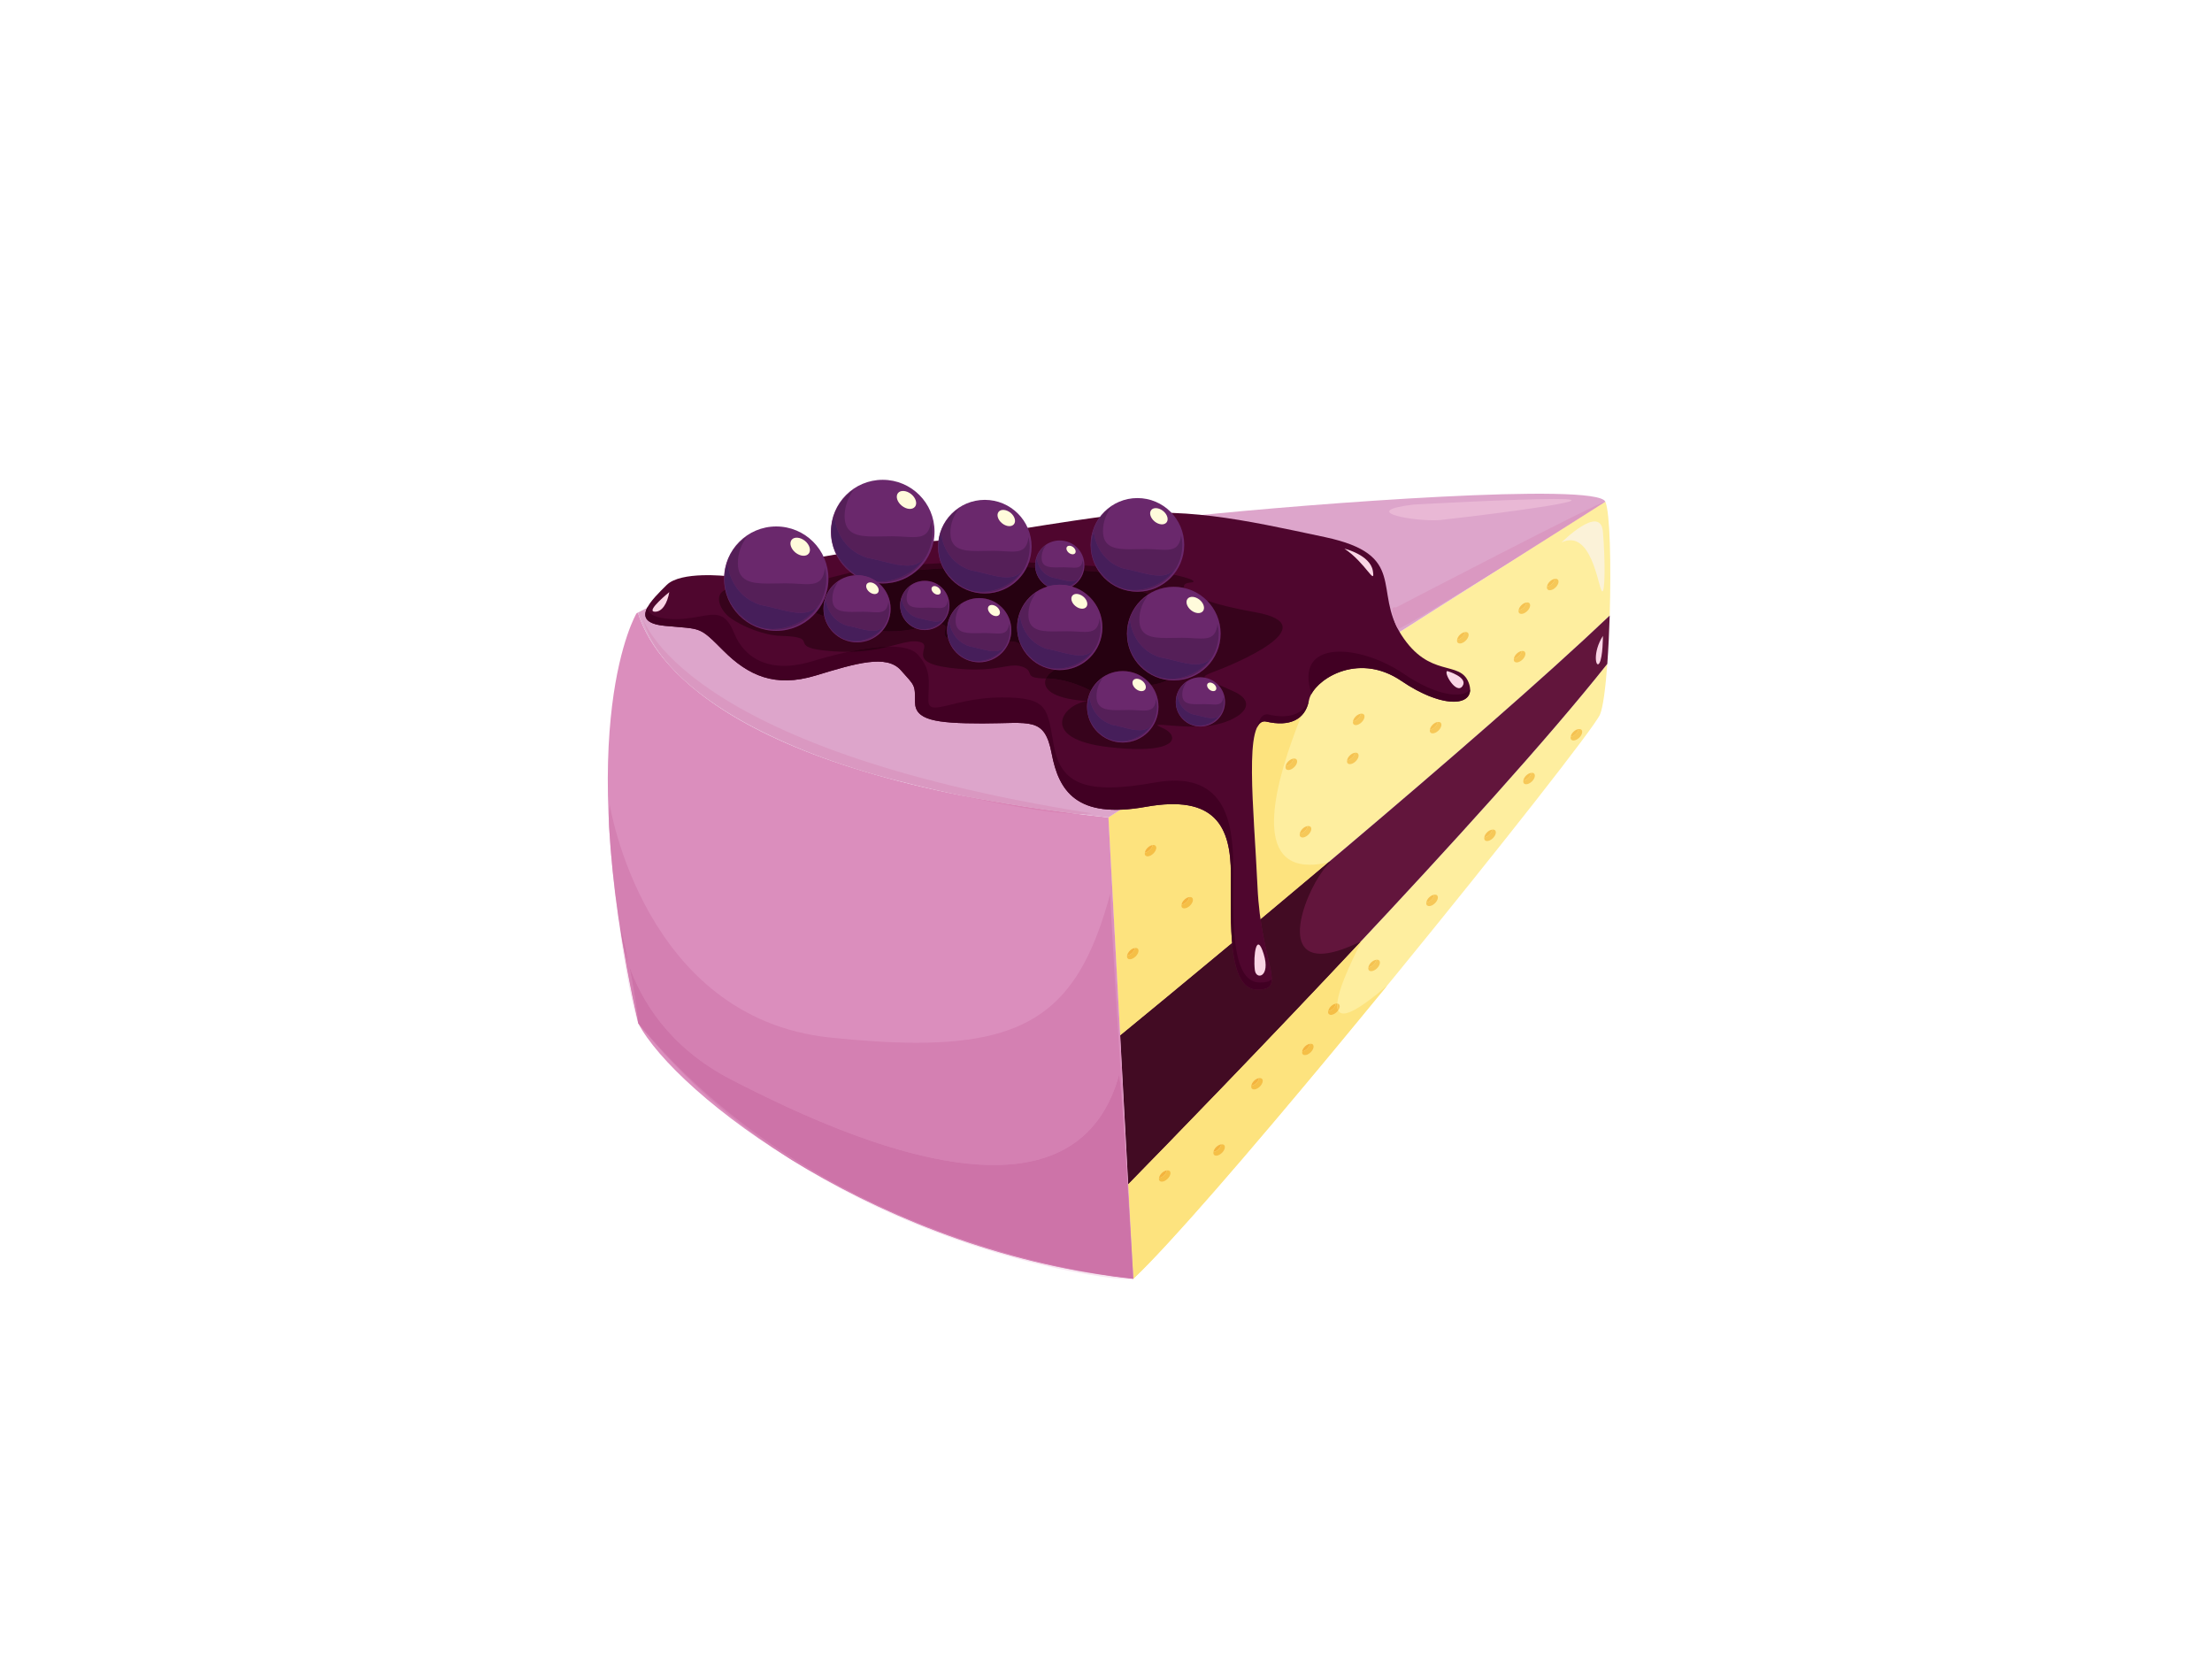 <?xml version="1.0" encoding="utf-8"?>
<!-- Generator: Adobe Illustrator 17.0.0, SVG Export Plug-In . SVG Version: 6.00 Build 0)  -->
<!DOCTYPE svg PUBLIC "-//W3C//DTD SVG 1.1//EN" "http://www.w3.org/Graphics/SVG/1.1/DTD/svg11.dtd">
<svg version="1.1" id="Layer_1" xmlns="http://www.w3.org/2000/svg" xmlns:xlink="http://www.w3.org/1999/xlink" x="0px" y="0px"
	 width="800px" height="600px" viewBox="0 0 800 600" enable-background="new 0 0 800 600" xml:space="preserve">
<g>
	<path fill="#FEEE9F" d="M580.581,181.423c0,0-159.156,100.752-179.695,114.224l4.251,78.853
		c29.948-24.566,129.3-106.53,177.03-151.867C582.725,204.268,582.289,185.184,580.581,181.423L580.581,181.423z"/>
	<path fill="#FEEE9F" d="M409.874,462.506C442.6,431.701,574.802,267.408,578.651,258.43c1.119-2.601,2.018-9.577,2.651-18.326
		c-43.03,54.306-143.566,157.796-173.274,188.15L409.874,462.506L409.874,462.506z"/>
	<path fill="#62153C" d="M405.137,374.5l2.891,53.754c29.708-30.354,130.244-133.844,173.274-188.15
		c0.391-5.359,0.689-11.363,0.865-17.471C534.438,267.969,435.085,349.934,405.137,374.5L405.137,374.5z"/>
	<path fill="#F6C858" d="M473.208,298.737c-0.091,0-0.186,0.009-0.285,0.022c-0.097,0.583-0.426,1.241-1.015,1.815
		c-0.586,0.57-1.253,0.883-1.828,0.971c-0.069,0.414-0.025,0.802,0.218,1.05c0.197,0.194,0.475,0.298,0.797,0.298
		c0.622,0,1.415-0.364,2.086-1.021c1.012-0.99,1.372-2.272,0.79-2.855C473.788,298.818,473.515,298.737,473.208,298.737
		L473.208,298.737z"/>
	<path fill="#F5C251" d="M472.923,298.759c-0.584,0.082-1.245,0.401-1.833,0.978c-0.586,0.567-0.918,1.226-1.011,1.808
		c0.575-0.088,1.243-0.401,1.828-0.971C472.496,300,472.826,299.342,472.923,298.759L472.923,298.759z"/>
	<path fill="#F6C858" d="M483.653,362.926c-0.069,1.028,0.019,1.89,0.316,2.507c0.598-0.853,0.736-1.771,0.27-2.244
		C484.093,363.036,483.888,362.948,483.653,362.926L483.653,362.926z"/>
	<path fill="#F6C858" d="M498.032,347.085c-0.095,0-0.199,0.013-0.296,0.028c-0.097,0.577-0.429,1.232-1.015,1.808
		c-0.586,0.567-1.252,0.881-1.83,0.968c-0.072,0.417-0.025,0.802,0.221,1.056c0.193,0.197,0.475,0.291,0.791,0.291
		c0.624,0,1.42-0.363,2.09-1.012c1.012-0.99,1.371-2.281,0.793-2.87C498.601,347.163,498.333,347.085,498.032,347.085
		L498.032,347.085z"/>
	<path fill="#F5C251" d="M497.736,347.113c-0.583,0.072-1.249,0.395-1.833,0.968c-0.586,0.571-0.921,1.226-1.012,1.808
		c0.578-0.088,1.244-0.401,1.83-0.968C497.307,348.345,497.639,347.69,497.736,347.113L497.736,347.113z"/>
	<path fill="#FDE37E" d="M410.46,342.836L410.46,342.836L410.46,342.836c-0.096,0.567-0.426,1.232-1.015,1.808
		c-0.586,0.567-1.252,0.881-1.83,0.962c0.094-0.577,0.423-1.232,1.012-1.808C409.213,343.221,409.877,342.907,410.46,342.836
		L410.46,342.836z M408.633,346.953c-0.323,0-0.602-0.094-0.798-0.301c-0.243-0.238-0.29-0.627-0.221-1.046
		c0.578-0.082,1.244-0.395,1.83-0.962c0.589-0.577,0.92-1.241,1.015-1.808c0.1-0.022,0.204-0.028,0.296-0.028
		c0.301,0,0.569,0.078,0.753,0.27c0.58,0.589,0.223,1.871-0.796,2.864C410.048,346.59,409.257,346.953,408.633,346.953
		L408.633,346.953z M430.135,324.434L430.135,324.434L430.135,324.434c-0.092,0.577-0.425,1.232-1.011,1.808
		c-0.586,0.567-1.257,0.88-1.83,0.962c0.091-0.577,0.426-1.225,1.009-1.802C428.891,324.829,429.554,324.506,430.135,324.434
		L430.135,324.434z M428.308,328.558c-0.323,0-0.6-0.094-0.796-0.298c-0.243-0.248-0.29-0.627-0.218-1.056
		c0.573-0.082,1.244-0.395,1.83-0.962c0.586-0.577,0.918-1.232,1.011-1.808c0.102-0.016,0.202-0.022,0.299-0.022
		c0.302,0,0.567,0.072,0.752,0.263c0.577,0.589,0.226,1.871-0.79,2.864C429.726,328.194,428.931,328.558,428.308,328.558
		L428.308,328.558z M416.878,305.609L416.878,305.609L416.878,305.609c-0.097,0.577-0.429,1.232-1.015,1.808
		s-1.253,0.89-1.827,0.962c0.085-0.577,0.423-1.232,1.009-1.799C415.631,306.004,416.296,305.684,416.878,305.609L416.878,305.609z
		 M415.045,309.736c-0.32,0-0.595-0.097-0.79-0.291c-0.247-0.257-0.291-0.636-0.219-1.065c0.574-0.072,1.241-0.385,1.827-0.962
		s0.918-1.232,1.015-1.808c0.097-0.013,0.201-0.022,0.298-0.022c0.301,0,0.567,0.075,0.752,0.263
		c0.58,0.598,0.223,1.874-0.791,2.864C416.461,309.37,415.675,309.736,415.045,309.736L415.045,309.736z M424.195,290.824
		c-2.893,0-6.152,0.313-9.828,0.978c-3.38,0.605-6.418,0.946-9.154,1.04c-1.795,1.153-3.25,2.1-4.328,2.805l0,0l4.251,78.853l0,0
		c8.662-7.114,23.132-19.019,40.484-33.456c-0.414-4.503-0.501-9.495-0.501-14.409c0-3.598,0.048-7.148,0.048-10.448
		C445.168,301.407,440.964,290.824,424.195,290.824L424.195,290.824z M470.654,258.897c-1.837,1.808-4.444,2.717-7.659,2.717
		c-1.533,0-3.2-0.21-4.989-0.627c-0.235-0.05-0.456-0.072-0.667-0.072c-7.465,0-3.793,32.306-2.545,59.758
		c0.202,4.387,0.605,8.317,1.094,11.805c7.833-6.537,16.083-13.45,24.524-20.579c-2.508,0.576-4.735,0.852-6.701,0.852
		C452.998,312.751,461.127,282.532,470.654,258.897L470.654,258.897z"/>
	<path fill="#FEF3CA" d="M501.681,356.449c0,0.006,0,0.006,0,0.006c-6.358,7.763-12.787,15.559-19.165,23.25
		C488.893,372.024,495.329,364.211,501.681,356.449L501.681,356.449z"/>
	<path fill="#FDE37E" d="M422.006,423.261L422.006,423.261L422.006,423.261c-0.095,0.583-0.425,1.238-1.014,1.808
		c-0.586,0.573-1.253,0.887-1.828,0.968c0.092-0.577,0.425-1.232,1.011-1.808C420.761,423.662,421.428,423.349,422.006,423.261
		L422.006,423.261z M420.175,427.395c-0.318,0-0.597-0.097-0.793-0.292c-0.241-0.257-0.287-0.642-0.218-1.065
		c0.575-0.082,1.243-0.395,1.828-0.968c0.589-0.571,0.918-1.225,1.014-1.808c0.102-0.006,0.201-0.016,0.296-0.016
		c0.301,0,0.571,0.082,0.757,0.263c0.578,0.589,0.222,1.874-0.795,2.864C421.593,427.028,420.801,427.395,420.175,427.395
		L420.175,427.395z M441.686,413.853L441.686,413.853L441.686,413.853c-0.092,0.583-0.425,1.238-1.011,1.805
		c-0.588,0.571-1.253,0.89-1.832,0.972c0.091-0.583,0.425-1.241,1.014-1.808C440.441,414.245,441.105,413.932,441.686,413.853
		L441.686,413.853z M439.858,417.984c-0.318,0-0.595-0.1-0.796-0.297c-0.241-0.248-0.285-0.633-0.218-1.056
		c0.578-0.082,1.244-0.401,1.832-0.972c0.586-0.567,0.918-1.222,1.011-1.805c0.105-0.009,0.209-0.022,0.303-0.022
		c0.301,0,0.567,0.078,0.751,0.27c0.575,0.589,0.222,1.871-0.795,2.864C441.273,417.621,440.485,417.984,439.858,417.984
		L439.858,417.984z M455.378,389.892L455.378,389.892L455.378,389.892c-0.093,0.574-0.425,1.238-1.011,1.805
		c-0.591,0.577-1.257,0.89-1.83,0.972c0.089-0.583,0.421-1.232,1.008-1.808C454.129,390.284,454.8,389.971,455.378,389.892
		L455.378,389.892z M453.549,394.023c-0.321,0-0.6-0.1-0.796-0.298c-0.245-0.248-0.288-0.636-0.216-1.056
		c0.573-0.082,1.239-0.395,1.83-0.972c0.586-0.567,0.918-1.231,1.011-1.805c0.102-0.009,0.202-0.022,0.299-0.022
		c0.301,0,0.567,0.078,0.752,0.27c0.577,0.589,0.222,1.871-0.793,2.864C454.964,393.66,454.176,394.023,453.549,394.023
		L453.549,394.023z M473.774,377.489L473.774,377.489L473.774,377.489c-0.092,0.573-0.422,1.232-1.014,1.805
		c-0.583,0.57-1.247,0.89-1.827,0.971c0.094-0.583,0.426-1.241,1.012-1.808C472.529,377.874,473.195,377.567,473.774,377.489
		L473.774,377.489z M471.945,381.613c-0.32,0-0.595-0.094-0.794-0.292c-0.24-0.257-0.287-0.642-0.218-1.056
		c0.58-0.081,1.244-0.401,1.827-0.971c0.592-0.573,0.921-1.232,1.014-1.805c0.102-0.016,0.202-0.022,0.299-0.022
		c0.303,0,0.571,0.072,0.754,0.27c0.58,0.589,0.224,1.871-0.791,2.855C473.362,381.25,472.569,381.613,471.945,381.613
		L471.945,381.613z M483.189,362.942L483.189,362.942L483.189,362.942c-0.097,0.577-0.423,1.232-1.011,1.808
		c-0.588,0.567-1.255,0.887-1.833,0.968c0.092-0.583,0.425-1.238,1.011-1.808C481.943,363.337,482.609,363.023,483.189,362.942
		L483.189,362.942z M492.446,340.366l-0.27,0.116c-35.136,37.486-68.934,72.228-84.148,87.771l1.706,31.651
		c0.086,1.551,0.14,2.448,0.14,2.601l0,0l0,0c13.118-12.353,42.225-46.154,72.643-82.801c6.377-7.69,12.806-15.487,19.165-23.25
		c-8.445,7.324-13.3,10.1-15.804,10.1c-0.952,0-1.57-0.408-1.908-1.122c-0.15,0.213-0.323,0.417-0.523,0.614
		c-0.671,0.655-1.46,1.019-2.087,1.019c-0.323,0-0.595-0.094-0.796-0.298c-0.243-0.248-0.287-0.636-0.218-1.05
		c0.578-0.082,1.246-0.401,1.833-0.968c0.588-0.577,0.914-1.232,1.011-1.808c0.103-0.022,0.201-0.022,0.297-0.022
		c0.058,0,0.113,0,0.166,0.006C484.093,356.746,490.403,344.446,492.446,340.366L492.446,340.366z"/>
	<path fill="#621430" d="M492.177,340.482l-0.006,0.006c-35.13,37.48-68.928,72.222-84.142,87.765l0,0
		C423.243,412.71,457.041,377.968,492.177,340.482L492.177,340.482z"/>
	<path fill="#F5BE46" d="M483.487,362.92c-0.097,0-0.194,0-0.297,0.022c-0.097,0.577-0.423,1.232-1.011,1.808
		c-0.588,0.567-1.255,0.887-1.833,0.968c-0.069,0.414-0.025,0.802,0.218,1.05c0.201,0.204,0.473,0.298,0.796,0.298
		c0.627,0,1.416-0.364,2.087-1.019c0.201-0.197,0.373-0.401,0.523-0.614c-0.298-0.617-0.385-1.479-0.316-2.507
		C483.6,362.92,483.545,362.92,483.487,362.92L483.487,362.92z"/>
	<path fill="#F4B940" d="M483.189,362.942c-0.58,0.082-1.246,0.395-1.833,0.968c-0.586,0.57-0.918,1.225-1.011,1.808
		c0.578-0.082,1.246-0.401,1.833-0.968C482.766,364.174,483.092,363.519,483.189,362.942L483.189,362.942z"/>
	<path fill="#AA785D" d="M445.621,341.043c-17.352,14.437-31.822,26.343-40.484,33.456l0,0
		C413.799,367.386,428.269,355.48,445.621,341.043L445.621,341.043L445.621,341.043z M480.422,311.899c-0.006,0-0.006,0-0.011,0l0,0
		c-8.441,7.129-16.69,14.042-24.524,20.579c0,0.01,0,0.01,0,0.01C463.72,325.941,471.971,319.028,480.422,311.899L480.422,311.899z"
		/>
	<path fill="#420B23" d="M481.324,311.695c-0.314,0.082-0.602,0.138-0.903,0.204c-8.45,7.129-16.701,14.042-24.534,20.589
		c2.683,18.963,8.102,25.39-1.044,25.412c-0.003,0-0.004,0-0.004,0c-0.017,0-0.031,0-0.046,0c-5.989,0-8.303-7.355-9.173-16.857
		c-17.352,14.437-31.822,26.343-40.484,33.456l1.039,19.313l1.852,34.44c15.215-15.543,49.012-50.285,84.142-87.765
		c-6.402,3.134-11.131,4.447-14.524,4.447C461.957,344.935,474.657,316.957,481.324,311.695L481.324,311.695z"/>
	<path fill="#DB8EBD" d="M230.712,221.554c-0.332,0.182-0.526,0.292-0.526,0.292s-23.748,39.79,0.639,148.244
		c13.475,25.675,87.276,82.789,179.049,92.416l-8.988-166.859C262.156,280.802,235.726,238.186,230.712,221.554L230.712,221.554z"/>
	<path fill="#DDA5CB" d="M431.69,186.553c-42.994,4.487-175.836,26.308-184.179,28.233c-7.167,1.655-14.787,5.669-16.799,6.769
		c5.014,16.631,31.444,59.248,170.175,74.092c20.539-13.472,179.695-114.224,179.695-114.224
		C577.372,174.36,474.69,182.056,431.69,186.553L431.69,186.553z"/>
	<path fill="#4F062E" d="M262.915,208.371c0,0-16.687-1.924-21.819,3.209c-5.138,5.13-14.123,13.482-0.644,14.763
		c13.472,1.276,12.194,0,21.175,8.985c8.985,8.988,18.615,13.469,33.37,8.988c14.762-4.497,25.672-7.703,30.804-1.924
		c5.136,5.763,5.136,5.13,5.136,11.542c0,6.415,7.058,7.703,24.387,7.703c17.325,0,22.46-2.564,25.028,10.912
		c2.565,13.472,8.983,23.748,34.016,19.254c25.023-4.497,30.8,7.054,30.8,24.384s-1.285,41.714,9.625,41.714
		c10.909,0,1.285-8.988,0-37.226c-1.283-28.232-5.13-61.601,3.212-59.686c8.342,1.934,14.114-0.639,15.399-7.693
		c1.285-7.064,17.327-17.966,33.37-7.064c16.046,10.912,27.595,8.988,24.386,0.649c-3.209-8.342-14.115-1.288-24.386-17.33
		c-10.267-16.045,2.568-28.881-27.596-35.299c-30.161-6.415-51.769-11.332-80.004-7.487c-28.239,3.858-54.334,8.988-63.745,8.988
		C326.018,195.751,263.126,207.302,262.915,208.371L262.915,208.371z"/>
	<path fill="#410023" d="M455.648,355.333c-10.907,0-9.622-24.384-9.622-41.714c0-17.323-3.425-35.083-28.453-30.586
		c-25.028,4.491-33.796,0.423-36.366-13.052c-2.568-13.476-1.496-17.753-18.823-17.753c-17.325,0-26.63,7.484-26.63,1.066
		c0-6.415,1.388-10.693-3.743-16.472c-5.135-5.772-23.533-2.134-38.293,2.353c-14.762,4.497-24.387-0.639-28.24-10.266
		c-3.212-8.038-7.017-6.91-13.375-5.788c-2.972,0.533-6.504,1.056-10.794,0.649c-5.42-0.517-7.177-2.178-7.042-4.312
		c-1.844,3.294-1.275,6.171,6.186,6.885c13.472,1.276,12.194,0,21.175,8.985c8.985,8.988,18.615,13.469,33.37,8.988
		c14.762-4.497,25.672-7.703,30.804-1.924c5.136,5.763,5.136,5.13,5.136,11.542c0,6.415,7.058,7.703,24.387,7.703
		c17.325,0,22.46-2.564,25.028,10.912c2.565,13.472,8.983,23.748,34.016,19.254c25.023-4.497,30.8,7.054,30.8,24.384
		s-1.285,41.714,9.625,41.714c3.787,0,5.067-1.115,5.115-3.717C459.134,354.963,457.802,355.333,455.648,355.333L455.648,355.333z"
		/>
	<path fill="#410023" d="M458.855,258.43c-2.112-0.495-3.441,1.297-4.229,4.694c0.796-1.676,1.888-2.479,3.38-2.137
		c8.177,1.896,13.867-0.567,15.294-7.314C471.074,258.445,465.897,260.056,458.855,258.43z"/>
	<path fill="#410023" d="M507.636,243.667c-16.048-10.909-39.686-12.514-33.378,7.06c0.088,0.263-0.147,0.504-0.213,0.758
		c3.309-6.901,18.004-15.268,32.731-5.255c14.257,9.693,24.937,9.242,24.895,3.171C528.861,252.767,519.483,251.727,507.636,243.667
		z"/>
	<path fill="#37031C" d="M440.406,247.521c1.633,1.617,2.646,3.861,2.646,6.34c0,4.701-3.64,8.549-8.247,8.884
		c11.04-0.539,22.335-7.625,11.432-12.658C443.919,249.016,441.977,248.186,440.406,247.521L440.406,247.521z M436.547,217.233
		c3.029,3.062,4.9,7.274,4.9,11.924c0,9.348-7.581,16.929-16.928,16.929c-0.696,0-1.382-0.044-2.059-0.126
		c-1.72,0.846-3.898,1.489-6.151,1.78c1.68,2.178,2.679,4.917,2.679,7.885c0,7.136-5.785,12.921-12.918,12.921
		c-7.136,0-12.924-5.785-12.924-12.921c0-0.693,0.053-1.369,0.16-2.034c-0.036-0.006-0.072-0.006-0.107-0.006
		c-9.126,1.134-17.625,13.707,7.687,16.609c4.334,0.495,7.935,0.711,10.901,0.711c14.907,0,13.778-5.421,8.779-7.556
		c-2.216-0.956-2.473-1.238-1.341-1.238c0.868,0,2.557,0.166,4.804,0.342c2.244,0.166,5.041,0.341,8.131,0.341
		c0.65,0,1.308-0.006,1.984-0.028l0,0l0,0c-4.922,0-8.911-3.986-8.911-8.906c0-4.926,3.989-8.912,8.911-8.912
		c0.523,0,1.037,0.05,1.532,0.132c-0.36-0.649,0.857-1.197,3.715-2.266c6.847-2.573,41.075-16.69,14.55-21.397
		C446.213,220.054,440.557,218.612,436.547,217.233L436.547,217.233z M262.299,213.319c-4.248,1.874-1.872,7.405,1.763,10.088
		c4.552,3.344,12.6,6.412,18.319,6.565c15.827,0.429,0.426,4.287,18.823,5.569c1.799,0.132,3.491,0.182,5.08,0.182
		c0.226,0,0.447,0,0.667-0.006c5.161-1.094,10.188-1.83,14.449-1.868c0.023-0.006,0.048-0.013,0.075-0.013
		c3.828-0.95,6.652-1.896,9.168-1.896c0.611,0,1.207,0.05,1.793,0.176c5.989,1.288-5.987,7.274,11.125,9.414
		c3.569,0.454,6.565,0.615,9.115,0.615c3.768,0,6.557-0.367,8.804-0.73c2.249-0.357,3.95-0.721,5.531-0.721
		c0.893,0,1.749,0.11,2.646,0.408c5.073,1.692-0.296,4.212,8.654,4.278c0.555-1.244,1.738-2.376,3.187-3.14
		c-4.933-0.561-9.16-3.447-11.551-7.543c-0.802-0.655-0.108-1.667-2.426-2.441c-0.645-0.219-1.266-0.291-1.913-0.291
		c-0.189,0-0.387,0-0.581,0.016c-1.648,4.409-5.898,7.543-10.878,7.543c-5.312,0-9.787-3.566-11.17-8.427
		c-3.33-1.924,0.954-4.625-2.355-5.334c-0.11-0.022-0.222-0.044-0.332-0.06c-1.562,1.351-3.598,2.165-5.823,2.165
		c-1.095,0-2.136-0.188-3.102-0.555c-2.542,0.57-5.653,1.059-9.643,1.059c-0.871,0-1.783-0.031-2.742-0.075
		c-2.22,2.463-5.437,4.008-9.019,4.008c-5.757,0-10.575-4.008-11.821-9.379c-1.081-0.364-2.14-0.799-3.149-1.266
		c-3.46,3.98-8.562,6.5-14.256,6.5C271.7,228.158,264.148,221.802,262.299,213.319L262.299,213.319z M424.43,207.832
		c-2.772,3.359-6.807,5.628-11.376,6.079c0.674,0.314,1.46,0.627,2.379,0.953c2.623-1.673,5.741-2.636,9.085-2.636
		c1.313,0,2.594,0.144,3.82,0.429c-0.553-1.072,0.351-1.786,2.068-1.94C433.484,210.47,430.723,209.138,424.43,207.832
		L424.43,207.832z M307.726,207.061c-2.421,0.583-5.215,1.276-8.112,2.025c0,0.066,0,0.132,0,0.197c0,1.479-0.171,2.924-0.492,4.306
		c0.191,0.044,0.385,0.066,0.578,0.088c2.015-3.168,5.462-5.349,9.437-5.61C308.652,207.744,308.182,207.408,307.726,207.061
		L307.726,207.061z M392.184,204.51c-0.011,0.642-0.085,1.253-0.224,1.852c1.053,0.072,2.081,0.15,3.077,0.232
		c0.841,0.06,1.672,0.132,2.474,0.21c-0.454-0.64-0.865-1.316-1.23-2.031C394.926,204.685,393.556,204.598,392.184,204.51
		L392.184,204.51z M340.322,203.686c-2.156,0.11-4.343,0.241-6.493,0.364c-0.609,0.752-1.271,1.451-1.985,2.1
		c2.524-0.204,5.821-0.429,9.293-0.642C340.832,204.917,340.561,204.312,340.322,203.686L340.322,203.686z M372.115,203.416
		c-0.21,0.583-0.448,1.153-0.715,1.705c0.979,0.044,1.985,0.097,3.012,0.147c-0.031-0.301-0.047-0.592-0.047-0.896
		c0-0.285,0.013-0.57,0.039-0.846C373.629,203.488,372.861,203.454,372.115,203.416L372.115,203.416z"/>
	<path fill="#2D0015" d="M321.399,233.848c-4.261,0.038-9.287,0.774-14.449,1.868C313.101,235.657,317.714,234.754,321.399,233.848
		L321.399,233.848z"/>
	<path fill="#37031C" d="M378.31,245.378c-1.316,2.974,0.956,6.653,11.777,7.9c1.101,0.125,2.139,0.226,3.112,0.307
		c0.034-0.009,0.072-0.016,0.11-0.016c0.208-1.313,0.614-2.542,1.181-3.695c-3.676-2.165-10.669-4.497-15.851-4.497
		C378.526,245.378,378.42,245.378,378.31,245.378L378.31,245.378z"/>
	<path fill="#260111" d="M393.309,253.569c-0.038,0-0.075,0.006-0.11,0.016c0.034,0,0.071,0,0.107,0.006
		c0-0.006,0.003-0.015,0.003-0.015V253.569z M299.122,213.588c-0.708,3.033-2.153,5.794-4.13,8.07
		c1.009,0.467,2.068,0.902,3.149,1.266c-0.204-0.887-0.313-1.805-0.313-2.755c0-2.388,0.684-4.613,1.872-6.493
		C299.508,213.654,299.313,213.632,299.122,213.588L299.122,213.588z M391.96,206.362c-0.561,2.469-2.152,4.547-4.29,5.757
		c6.379,1.893,11.031,7.797,11.031,14.792c0,8.527-6.902,15.431-15.428,15.431c-0.6,0-1.189-0.031-1.775-0.104
		c-1.449,0.765-2.632,1.896-3.187,3.14c0.11,0,0.216,0,0.329,0c5.182,0,12.175,2.331,15.851,4.497
		c2.114-4.249,6.504-7.17,11.579-7.17c4.165,0,7.872,1.974,10.238,5.036c2.253-0.291,4.431-0.934,6.151-1.78
		c-8.381-1.012-14.873-8.154-14.873-16.803c0-6.02,3.127-11.288,7.847-14.293c-0.918-0.326-1.705-0.639-2.379-0.953
		c-0.558,0.056-1.125,0.088-1.695,0.088c-5.725,0-10.784-2.842-13.848-7.195c-0.802-0.079-1.633-0.151-2.474-0.21
		C394.04,206.512,393.013,206.434,391.96,206.362L391.96,206.362z M371.4,205.121c-2.75,5.635-8.538,9.511-15.23,9.511
		c-6.539,0-12.209-3.701-15.033-9.125c-3.472,0.213-6.769,0.439-9.293,0.642c-3.33,3.024-7.75,4.86-12.6,4.86
		c-0.461,0-0.914-0.013-1.37-0.044c2.589,2.225,4.226,5.519,4.226,9.204c0,3.128-1.18,5.976-3.119,8.126
		c0.959,0.044,1.871,0.075,2.742,0.075c3.989,0,7.101-0.489,9.643-1.059c-3.395-1.26-5.81-4.525-5.81-8.352
		c0-4.917,3.989-8.903,8.912-8.903c4.917,0,8.909,3.986,8.909,8.903c0,2.689-1.197,5.102-3.087,6.741
		c0.11,0.016,0.222,0.038,0.332,0.06c3.309,0.708-0.975,3.41,2.355,5.334c-0.284-1.012-0.437-2.084-0.437-3.184
		c0-6.412,5.192-11.608,11.607-11.608c6.41,0,11.611,5.196,11.611,11.608c0,1.429-0.263,2.805-0.733,4.068
		c0.194-0.016,0.392-0.016,0.581-0.016c0.647,0,1.268,0.072,1.913,0.291c2.318,0.774,1.623,1.786,2.426,2.441
		c-1.335-2.288-2.096-4.948-2.096-7.784c0-6.995,4.647-12.889,11.031-14.792c-2.451-1.385-4.177-3.914-4.469-6.851
		C373.386,205.218,372.38,205.165,371.4,205.121L371.4,205.121z"/>
	<path fill="#F6C858" d="M468.09,274.331c-0.091,0-0.188,0.016-0.289,0.022c-0.097,0.583-0.426,1.241-1.017,1.808
		c-0.583,0.577-1.252,0.89-1.828,0.978c-0.069,0.414-0.027,0.802,0.22,1.05c0.194,0.203,0.47,0.297,0.793,0.297
		c0.627,0,1.416-0.363,2.09-1.012c1.015-1,1.371-2.281,0.79-2.874C468.661,274.419,468.396,274.331,468.09,274.331L468.09,274.331z"
		/>
	<path fill="#F5C251" d="M467.802,274.353c-0.581,0.088-1.25,0.401-1.835,0.971c-0.588,0.567-0.92,1.232-1.011,1.814
		c0.577-0.088,1.246-0.401,1.828-0.978C467.376,275.594,467.705,274.936,467.802,274.353L467.802,274.353z"/>
	<path fill="#F6C858" d="M492.471,258.095c-0.096,0-0.196,0.015-0.297,0.022c-0.094,0.583-0.425,1.241-1.014,1.808
		c-0.584,0.577-1.252,0.89-1.832,0.968c-0.069,0.423-0.022,0.809,0.223,1.056c0.196,0.197,0.473,0.301,0.793,0.301
		c0.625,0,1.417-0.367,2.089-1.022c1.014-0.99,1.374-2.272,0.795-2.864C493.039,258.176,492.772,258.095,492.471,258.095
		L492.471,258.095z"/>
	<path fill="#F5C251" d="M492.174,258.117c-0.581,0.082-1.244,0.395-1.833,0.968c-0.583,0.571-0.92,1.232-1.012,1.808
		c0.58-0.078,1.247-0.392,1.832-0.968C491.749,259.357,492.08,258.699,492.174,258.117L492.174,258.117z"/>
	<path fill="#F6C858" d="M490.334,272.212c-0.097,0-0.197,0.013-0.301,0.028c-0.096,0.576-0.423,1.231-1.009,1.799
		c-0.588,0.577-1.253,0.896-1.83,0.971c-0.072,0.429-0.025,0.809,0.216,1.063c0.197,0.197,0.473,0.291,0.796,0.291
		c0.627,0,1.414-0.364,2.089-1.019c1.014-0.993,1.368-2.269,0.791-2.864C490.9,272.291,490.635,272.212,490.334,272.212
		L490.334,272.212z"/>
	<path fill="#F5C251" d="M490.033,272.241c-0.58,0.081-1.244,0.395-1.827,0.962c-0.592,0.576-0.921,1.232-1.012,1.808
		c0.577-0.075,1.243-0.395,1.83-0.971C489.61,273.472,489.938,272.817,490.033,272.241L490.033,272.241z"/>
	<path fill="#F5BF46" d="M422.302,423.246c-0.096,0-0.194,0.009-0.296,0.016c-0.095,0.583-0.425,1.238-1.014,1.808
		c-0.586,0.573-1.253,0.887-1.828,0.968c-0.069,0.423-0.023,0.809,0.218,1.065c0.196,0.194,0.475,0.292,0.793,0.292
		c0.627,0,1.418-0.367,2.09-1.022c1.017-0.99,1.372-2.275,0.795-2.864C422.873,423.327,422.603,423.246,422.302,423.246
		L422.302,423.246z"/>
	<path fill="#F4B43E" d="M422.006,423.261c-0.578,0.088-1.245,0.401-1.832,0.968c-0.586,0.577-0.918,1.232-1.011,1.808
		c0.575-0.082,1.243-0.395,1.828-0.968C421.582,424.499,421.911,423.844,422.006,423.261L422.006,423.261z"/>
	<path fill="#F5BF46" d="M441.989,413.832c-0.094,0-0.197,0.013-0.303,0.022c-0.092,0.583-0.425,1.238-1.011,1.805
		c-0.588,0.571-1.253,0.89-1.832,0.972c-0.067,0.423-0.023,0.808,0.218,1.056c0.201,0.197,0.478,0.297,0.796,0.297
		c0.627,0,1.415-0.363,2.087-1.018c1.017-0.994,1.37-2.275,0.795-2.864C442.556,413.91,442.29,413.832,441.989,413.832
		L441.989,413.832z"/>
	<path fill="#F4B43E" d="M441.686,413.853c-0.581,0.079-1.245,0.392-1.829,0.968c-0.589,0.567-0.923,1.225-1.014,1.808
		c0.578-0.082,1.244-0.401,1.832-0.972C441.262,415.092,441.594,414.437,441.686,413.853L441.686,413.853z"/>
	<path fill="#F5BF46" d="M455.677,389.871c-0.097,0-0.197,0.013-0.299,0.022c-0.093,0.574-0.425,1.238-1.011,1.805
		c-0.591,0.577-1.257,0.89-1.83,0.972c-0.072,0.42-0.028,0.808,0.216,1.056c0.196,0.197,0.475,0.298,0.796,0.298
		c0.627,0,1.415-0.364,2.087-1.019c1.015-0.993,1.37-2.275,0.793-2.864C456.245,389.949,455.978,389.871,455.677,389.871
		L455.677,389.871z"/>
	<path fill="#F4B43E" d="M455.378,389.892c-0.578,0.079-1.249,0.392-1.833,0.968c-0.586,0.577-0.918,1.225-1.008,1.808
		c0.573-0.082,1.239-0.395,1.83-0.972C454.953,391.13,455.286,390.466,455.378,389.892L455.378,389.892z"/>
	<path fill="#F5BF46" d="M474.073,377.467c-0.097,0-0.197,0.006-0.299,0.022c-0.092,0.573-0.422,1.232-1.014,1.805
		c-0.583,0.57-1.247,0.89-1.827,0.971c-0.069,0.414-0.022,0.799,0.218,1.056c0.199,0.198,0.475,0.292,0.794,0.292
		c0.624,0,1.417-0.364,2.09-1.022c1.015-0.984,1.371-2.266,0.791-2.855C474.643,377.539,474.375,377.467,474.073,377.467
		L474.073,377.467z"/>
	<path fill="#F4B43E" d="M473.774,377.489c-0.578,0.078-1.244,0.385-1.829,0.968c-0.586,0.567-0.918,1.225-1.012,1.808
		c0.58-0.081,1.244-0.401,1.827-0.971C473.352,378.721,473.681,378.062,473.774,377.489L473.774,377.489z"/>
	<path fill="#F6C858" d="M518.997,323.559c-0.097,0-0.199,0.006-0.297,0.022c-0.096,0.577-0.426,1.232-1.014,1.808
		c-0.588,0.567-1.251,0.881-1.83,0.968c-0.07,0.417-0.025,0.802,0.221,1.05c0.193,0.197,0.473,0.297,0.794,0.297
		c0.624,0,1.417-0.363,2.086-1.018c1.014-0.984,1.371-2.269,0.793-2.858C519.566,323.632,519.301,323.559,518.997,323.559
		L518.997,323.559z"/>
	<path fill="#F5C251" d="M518.7,323.582c-0.581,0.081-1.246,0.395-1.832,0.968c-0.586,0.571-0.921,1.226-1.012,1.808
		c0.58-0.088,1.242-0.401,1.83-0.968C518.274,324.813,518.604,324.158,518.7,323.582L518.7,323.582z"/>
	<path fill="#F6C858" d="M539.964,300.028c-0.1,0-0.199,0-0.299,0.022c-0.099,0.577-0.431,1.232-1.014,1.808
		c-0.585,0.567-1.251,0.887-1.83,0.968c-0.072,0.417-0.025,0.802,0.219,1.05c0.194,0.203,0.475,0.297,0.79,0.297
		c0.628,0,1.421-0.364,2.087-1.019c1.015-0.993,1.374-2.269,0.801-2.858C540.53,300.1,540.265,300.028,539.964,300.028
		L539.964,300.028z"/>
	<path fill="#F5C251" d="M539.665,300.05c-0.58,0.072-1.252,0.385-1.835,0.968c-0.584,0.571-0.918,1.226-1.009,1.808
		c0.58-0.082,1.246-0.401,1.83-0.968C539.234,301.282,539.566,300.627,539.665,300.05L539.665,300.05z"/>
	<path fill="#F6C858" d="M554.074,279.492c-0.096,0-0.186,0.006-0.293,0.022c-0.094,0.576-0.425,1.231-1.012,1.808
		c-0.586,0.567-1.254,0.881-1.832,0.968c-0.066,0.414-0.022,0.808,0.221,1.05c0.191,0.204,0.473,0.298,0.793,0.298
		c0.623,0,1.416-0.364,2.089-1.021c1.014-0.99,1.374-2.266,0.788-2.855C554.652,279.564,554.376,279.492,554.074,279.492
		L554.074,279.492z"/>
	<path fill="#F5C251" d="M553.781,279.514c-0.578,0.072-1.247,0.392-1.83,0.968c-0.584,0.567-0.918,1.226-1.014,1.808
		c0.578-0.088,1.246-0.401,1.832-0.968C553.356,280.745,553.687,280.091,553.781,279.514L553.781,279.514z"/>
	<path fill="#F6C858" d="M571.192,263.663c-0.097,0-0.197,0.006-0.303,0.022c-0.092,0.577-0.425,1.238-1.009,1.808
		c-0.588,0.573-1.249,0.887-1.828,0.968c-0.077,0.414-0.028,0.808,0.215,1.056c0.203,0.197,0.473,0.291,0.799,0.291
		c0.623,0,1.415-0.357,2.082-1.012c1.015-0.99,1.374-2.275,0.795-2.871C571.761,263.742,571.496,263.663,571.192,263.663
		L571.192,263.663z"/>
	<path fill="#F5C251" d="M570.89,263.685c-0.578,0.079-1.245,0.392-1.828,0.962c-0.586,0.577-0.921,1.232-1.009,1.815
		c0.58-0.082,1.241-0.395,1.828-0.968C570.465,264.923,570.797,264.262,570.89,263.685L570.89,263.685z"/>
	<path fill="#F5BF46" d="M417.176,305.587c-0.097,0-0.201,0.009-0.298,0.022c-0.097,0.577-0.429,1.232-1.015,1.808
		s-1.253,0.89-1.827,0.962c-0.072,0.429-0.028,0.808,0.219,1.065c0.194,0.194,0.47,0.291,0.79,0.291c0.63,0,1.416-0.366,2.092-1.021
		c1.014-0.99,1.371-2.266,0.791-2.864C417.743,305.662,417.476,305.587,417.176,305.587L417.176,305.587z"/>
	<path fill="#F4B43E" d="M416.878,305.609c-0.581,0.075-1.247,0.395-1.833,0.971c-0.586,0.567-0.925,1.222-1.009,1.799
		c0.574-0.072,1.241-0.385,1.827-0.962S416.781,306.186,416.878,305.609L416.878,305.609z"/>
	<path fill="#F5BF46" d="M410.756,342.807c-0.092,0-0.196,0.006-0.296,0.028c-0.096,0.567-0.426,1.232-1.015,1.808
		c-0.586,0.567-1.252,0.881-1.83,0.962c-0.069,0.42-0.022,0.808,0.221,1.046c0.196,0.207,0.475,0.301,0.798,0.301
		c0.624,0,1.415-0.364,2.081-1.012c1.019-0.994,1.376-2.275,0.796-2.864C411.325,342.886,411.057,342.807,410.756,342.807
		L410.756,342.807z"/>
	<path fill="#F4B43E" d="M410.46,342.836c-0.583,0.072-1.247,0.385-1.833,0.962c-0.589,0.577-0.918,1.232-1.012,1.808
		c0.578-0.082,1.244-0.395,1.83-0.962C410.034,344.067,410.364,343.403,410.46,342.836L410.46,342.836z"/>
	<path fill="#F5BF46" d="M430.435,324.412c-0.097,0-0.197,0.006-0.299,0.022c-0.092,0.577-0.425,1.232-1.011,1.808
		c-0.586,0.567-1.257,0.88-1.83,0.962c-0.072,0.429-0.025,0.808,0.218,1.056c0.196,0.204,0.473,0.298,0.796,0.298
		c0.622,0,1.418-0.364,2.089-1.019c1.015-0.993,1.366-2.275,0.79-2.864C431.002,324.484,430.737,324.412,430.435,324.412
		L430.435,324.412z"/>
	<path fill="#F4B43E" d="M430.135,324.434c-0.581,0.072-1.244,0.395-1.832,0.968c-0.583,0.577-0.918,1.225-1.009,1.802
		c0.573-0.082,1.244-0.395,1.83-0.962C429.711,325.665,430.043,325.011,430.135,324.434L430.135,324.434z"/>
	<path fill="#F6C858" d="M520.274,261.097c-0.091,0-0.194,0-0.295,0.022c-0.091,0.571-0.423,1.226-1.009,1.808
		c-0.588,0.567-1.253,0.881-1.83,0.962c-0.072,0.423-0.025,0.809,0.216,1.056c0.197,0.204,0.477,0.291,0.795,0.291
		c0.628,0,1.418-0.357,2.09-1.012c1.017-0.99,1.371-2.275,0.791-2.864C520.851,261.172,520.58,261.097,520.274,261.097
		L520.274,261.097z"/>
	<path fill="#F5C251" d="M519.98,261.119c-0.58,0.066-1.244,0.389-1.832,0.962c-0.588,0.577-0.92,1.232-1.008,1.808
		c0.577-0.082,1.243-0.395,1.83-0.962C519.557,262.344,519.889,261.689,519.98,261.119L519.98,261.119z"/>
	<path fill="#F6C858" d="M530.124,228.574c-0.099,0-0.199,0.013-0.301,0.028c-0.094,0.577-0.426,1.232-1.012,1.799
		c-0.586,0.577-1.254,0.89-1.833,0.971c-0.069,0.423-0.021,0.815,0.222,1.056c0.196,0.197,0.476,0.298,0.796,0.298
		c0.627,0,1.417-0.364,2.086-1.019c1.014-0.994,1.371-2.275,0.795-2.864C530.691,228.652,530.425,228.574,530.124,228.574
		L530.124,228.574z"/>
	<path fill="#F5C251" d="M529.823,228.602c-0.581,0.072-1.244,0.395-1.83,0.962c-0.589,0.577-0.92,1.232-1.015,1.808
		c0.58-0.081,1.247-0.395,1.833-0.971C529.397,229.834,529.729,229.179,529.823,228.602L529.823,228.602z"/>
	<path fill="#F6C858" d="M550.65,235.425c-0.094,0-0.193,0.006-0.293,0.022c-0.092,0.573-0.424,1.232-1.008,1.805
		c-0.589,0.571-1.257,0.89-1.836,0.972c-0.066,0.414-0.022,0.799,0.219,1.056c0.201,0.197,0.477,0.291,0.796,0.291
		c0.628,0,1.417-0.364,2.09-1.022c1.012-0.984,1.371-2.266,0.791-2.855C551.224,235.497,550.957,235.425,550.65,235.425
		L550.65,235.425z"/>
	<path fill="#F5C251" d="M550.357,235.447c-0.578,0.079-1.244,0.392-1.835,0.968c-0.584,0.567-0.915,1.225-1.009,1.808
		c0.58-0.082,1.247-0.401,1.836-0.972C549.933,236.678,550.265,236.02,550.357,235.447L550.357,235.447z"/>
	<path fill="#F6C858" d="M562.634,209.32c-0.094,0-0.199,0.013-0.298,0.028c-0.089,0.577-0.425,1.232-1.009,1.808
		c-0.591,0.567-1.257,0.881-1.835,0.962c-0.067,0.429-0.023,0.815,0.221,1.056c0.198,0.204,0.479,0.298,0.793,0.298
		c0.627,0,1.423-0.357,2.089-1.012c1.02-1,1.371-2.275,0.793-2.871C563.201,209.408,562.941,209.32,562.634,209.32L562.634,209.32z"
		/>
	<path fill="#F5C251" d="M562.336,209.348c-0.58,0.082-1.246,0.395-1.83,0.968c-0.586,0.57-0.921,1.225-1.014,1.802
		c0.578-0.082,1.244-0.395,1.835-0.962C561.912,210.58,562.247,209.925,562.336,209.348L562.336,209.348z"/>
	<path fill="#F6C858" d="M552.371,217.882c-0.1,0-0.199,0.009-0.299,0.022c-0.099,0.577-0.429,1.232-1.014,1.808
		c-0.583,0.567-1.257,0.89-1.83,0.962c-0.071,0.429-0.028,0.809,0.216,1.056c0.198,0.204,0.473,0.298,0.793,0.298
		c0.63,0,1.416-0.364,2.096-1.018c1.012-0.99,1.366-2.266,0.786-2.864C552.938,217.954,552.668,217.882,552.371,217.882
		L552.371,217.882z"/>
	<path fill="#F5C251" d="M552.071,217.904c-0.583,0.072-1.244,0.395-1.835,0.962c-0.584,0.577-0.915,1.232-1.009,1.808
		c0.573-0.072,1.247-0.395,1.83-0.962C551.642,219.135,551.973,218.48,552.071,217.904L552.071,217.904z"/>
	<path fill="#6A286C" d="M342.541,227.91c0-6.412,5.192-11.608,11.607-11.608c6.41,0,11.611,5.196,11.611,11.608
		c0,6.412-5.201,11.611-11.611,11.611C347.734,239.521,342.541,234.322,342.541,227.91L342.541,227.91z"/>
	<path fill="#551F58" d="M353.428,239.132c-1.548,0-3.149-0.342-4.694-1.157c-5.251-3.265-7.236-8.361-5.39-13.331
		c0,0,0.379,6.851,7.324,9.126c3.06,0.523,6.28,1.749,8.894,1.749c1.634,0,3.032-0.483,4.01-1.896l0,0l0,0
		C362.362,236.042,358.11,239.132,353.428,239.132L353.428,239.132z M347.704,218.474c-3.082,2.04-5.113,5.515-5.113,9.48
		c0,6.268,5.078,11.338,11.336,11.338c6.266,0,11.354-5.071,11.354-11.338c0-0.852-0.121-1.677-0.299-2.479
		c-0.323,3.09-1.741,3.66-4.021,3.66c-1.316,0-2.922-0.191-4.767-0.191c-1.338,0-2.667,0.053-3.905,0.053
		c-3.742,0-6.68-0.498-6.68-4.541C345.611,222.197,346.424,220.135,347.704,218.474L347.704,218.474z"/>
	<path fill="#FFFBDB" d="M357.571,219.267c0.58-0.714,1.906-0.611,2.958,0.232c1.048,0.856,1.418,2.121,0.845,2.843
		c-0.588,0.724-1.901,0.614-2.954-0.232C357.383,221.257,356.991,219.997,357.571,219.267z"/>
	<path fill="#461E5A" d="M343.344,224.644c-1.846,4.97,0.139,10.066,5.39,13.331c1.545,0.815,3.146,1.157,4.694,1.157
		c4.682,0,8.935-3.09,10.143-5.509c-0.978,1.413-2.376,1.896-4.01,1.896c-2.614,0-5.834-1.225-8.894-1.749
		C343.723,231.495,343.344,224.644,343.344,224.644L343.344,224.644z"/>
	<path fill="#6A286C" d="M300.501,192.272c0-10.354,8.389-18.743,18.743-18.743c10.349,0,18.743,8.389,18.743,18.743
		c0,10.357-8.394,18.737-18.743,18.737C308.89,211.009,300.501,202.63,300.501,192.272L300.501,192.272z"/>
	<path fill="#551F58" d="M308.844,177.042c-4.97,3.294-8.256,8.906-8.256,15.306c0,6.659,3.557,12.491,8.874,15.697
		c0.092-0.01,0.183-0.01,0.276-0.01c-7.897-5.283-10.815-13.256-7.935-21.037c0,0,0.611,11.069,11.826,14.729
		c4.94,0.852,10.136,2.827,14.362,2.827c2.634,0,4.892-0.765,6.466-3.062l0,0l0,0c-1.944,3.908-8.812,8.884-16.372,8.884
		c-0.323,0-0.65-0.006-0.979-0.022c0.113,0.082,0.222,0.16,0.335,0.247c0.476,0.038,0.962,0.06,1.449,0.06
		c10.119,0,18.336-8.201,18.336-18.314c0-1.379-0.205-2.704-0.494-4.002c-0.517,4.992-2.811,5.91-6.477,5.91
		c-2.128,0-4.726-0.307-7.709-0.307c-2.156,0-4.299,0.088-6.297,0.088c-6.04,0-10.785-0.808-10.785-7.339
		C305.462,183.046,306.775,179.725,308.844,177.042L308.844,177.042z"/>
	<path fill="#FFFBDB" d="M324.772,178.318c0.933-1.15,3.075-0.975,4.77,0.385c1.699,1.379,2.291,3.419,1.372,4.569
		c-0.956,1.182-3.074,1.006-4.77-0.37C324.459,181.545,323.832,179.499,324.772,178.318z"/>
	<path fill="#461E5A" d="M301.802,186.998c-2.88,7.781,0.038,15.754,7.935,21.037c0.075,0,0.15-0.006,0.226-0.006
		c2.67,0,5.14,0.862,7.142,2.325c0.329,0.016,0.657,0.022,0.979,0.022c7.56,0,14.428-4.976,16.372-8.884
		c-1.575,2.297-3.833,3.062-6.466,3.062c-4.226,0-9.422-1.975-14.362-2.827C302.413,198.067,301.802,186.998,301.802,186.998
		L301.802,186.998z"/>
	<path fill="#6A286C" d="M261.868,209.283c0-10.435,8.444-18.881,18.869-18.881c10.426,0,18.878,8.446,18.878,18.881
		c0,10.429-8.452,18.875-18.878,18.875C270.312,228.158,261.868,219.712,261.868,209.283L261.868,209.283z"/>
	<path fill="#551F58" d="M279.567,227.515c-2.519,0-5.117-0.546-7.637-1.865c-8.53-5.305-11.752-13.598-8.762-21.68
		c0,0,0.617,11.15,11.913,14.829c4.975,0.862,10.208,2.849,14.461,2.849c2.659,0,4.931-0.771,6.518-3.08l0,0l0,0
		C294.099,222.504,287.183,227.515,279.567,227.515L279.567,227.515z M270.268,193.942c-5.019,3.309-8.319,8.963-8.319,15.412
		c0,10.188,8.248,18.439,18.433,18.439c10.191,0,18.468-8.251,18.468-18.439c0-1.391-0.204-2.723-0.498-4.036
		c-0.519,5.036-2.833,5.954-6.525,5.954c-2.143,0-4.76-0.307-7.764-0.307c-2.172,0-4.332,0.088-6.344,0.088
		c-6.083,0-10.862-0.815-10.862-7.39C266.857,199.991,268.179,196.638,270.268,193.942L270.268,193.942z"/>
	<path fill="#FFFBDB" d="M286.305,195.225c0.94-1.157,3.102-0.984,4.809,0.379c1.706,1.391,2.306,3.454,1.377,4.613
		c-0.959,1.182-3.092,1.006-4.804-0.37C285.996,198.468,285.365,196.406,286.305,195.225z"/>
	<path fill="#461E5A" d="M263.168,203.971c-2.99,8.082,0.232,16.374,8.762,21.68c2.52,1.319,5.118,1.865,7.637,1.865
		c7.615,0,14.531-5.011,16.493-8.947c-1.587,2.31-3.859,3.08-6.518,3.08c-4.253,0-9.486-1.987-14.461-2.849
		C263.786,215.121,263.168,203.971,263.168,203.971L263.168,203.971z"/>
	<path fill="#6A286C" d="M297.828,220.169c0-6.709,5.431-12.14,12.134-12.14c6.708,0,12.139,5.431,12.139,12.14
		c0,6.697-5.431,12.134-12.139,12.134C303.259,232.303,297.828,226.866,297.828,220.169L297.828,220.169z"/>
	<path fill="#551F58" d="M309.21,231.896c-1.62,0-3.29-0.351-4.914-1.203c-5.484-3.41-7.556-8.743-5.628-13.939
		c0,0,0.396,7.17,7.661,9.53c3.198,0.564,6.562,1.836,9.296,1.836c1.708,0,3.173-0.495,4.19-1.974l0,0l0,0
		C318.555,228.675,314.11,231.896,309.21,231.896L309.21,231.896z M303.231,210.31c-3.225,2.128-5.349,5.763-5.349,9.903
		c0,6.553,5.309,11.858,11.855,11.858c6.553,0,11.872-5.305,11.872-11.858c0-0.887-0.13-1.749-0.321-2.595
		c-0.332,3.237-1.816,3.836-4.196,3.836c-1.379,0-3.06-0.204-4.989-0.204c-1.399,0-2.786,0.056-4.083,0.056
		c-3.911,0-6.982-0.523-6.982-4.745C301.037,214.193,301.89,212.037,303.231,210.31L303.231,210.31z"/>
	<path fill="#FFFBDB" d="M313.544,211.135c0.605-0.752,1.993-0.636,3.09,0.241c1.1,0.902,1.482,2.212,0.884,2.971
		c-0.614,0.759-1.987,0.642-3.085-0.247C313.344,213.225,312.939,211.893,313.544,211.135z"/>
	<path fill="#461E5A" d="M298.668,216.753c-1.927,5.196,0.144,10.53,5.628,13.939c1.623,0.852,3.294,1.203,4.914,1.203
		c4.9,0,9.345-3.222,10.605-5.751c-1.017,1.479-2.482,1.974-4.19,1.974c-2.734,0-6.098-1.272-9.296-1.836
		C299.064,223.924,298.668,216.753,298.668,216.753L298.668,216.753z"/>
	<path fill="#6A286C" d="M339.238,197.71c0-9.364,7.582-16.929,16.932-16.929c9.351,0,16.932,7.565,16.932,16.929
		c0,9.351-7.581,16.922-16.932,16.922C346.82,214.632,339.238,207.061,339.238,197.71L339.238,197.71z"/>
	<path fill="#551F58" d="M355.12,214.065c-2.263,0-4.594-0.498-6.854-1.677c-7.652-4.751-10.545-12.194-7.856-19.445
		c0,0,0.552,9.994,10.685,13.3c4.461,0.774,9.159,2.56,12.975,2.56c2.382,0,4.419-0.693,5.845-2.764l0,0l0,0
		C368.157,209.568,361.952,214.065,355.12,214.065L355.12,214.065z M346.777,183.952c-4.499,2.964-7.46,8.038-7.46,13.823
		c0,9.138,7.403,16.537,16.534,16.537c9.14,0,16.564-7.399,16.564-16.537c0-1.244-0.182-2.441-0.446-3.623
		c-0.464,4.512-2.534,5.343-5.848,5.343c-1.926,0-4.268-0.285-6.963-0.285c-1.956,0-3.892,0.081-5.701,0.081
		c-5.456,0-9.737-0.73-9.737-6.619C343.719,189.374,344.906,186.372,346.777,183.952L346.777,183.952z"/>
	<path fill="#FFFBDB" d="M361.164,185.108c0.841-1.047,2.778-0.887,4.31,0.335c1.533,1.247,2.069,3.099,1.235,4.14
		c-0.859,1.066-2.772,0.906-4.306-0.335C360.883,188.01,360.316,186.158,361.164,185.108z"/>
	<path fill="#461E5A" d="M340.41,192.943c-2.689,7.252,0.204,14.694,7.856,19.445c2.259,1.178,4.591,1.677,6.854,1.677
		c6.832,0,13.037-4.497,14.794-8.026c-1.426,2.071-3.463,2.764-5.845,2.764c-3.817,0-8.514-1.786-12.975-2.56
		C340.962,202.937,340.41,192.943,340.41,192.943L340.41,192.943z"/>
	<path fill="#6A286C" d="M394.431,197.061c0-9.348,7.579-16.929,16.929-16.929c9.351,0,16.932,7.581,16.932,16.929
		c0,9.357-7.581,16.938-16.932,16.938C402.01,213.999,394.431,206.418,394.431,197.061L394.431,197.061z"/>
	<path fill="#551F58" d="M410.309,213.422c-2.263,0-4.594-0.489-6.852-1.677c-7.65-4.757-10.541-12.19-7.855-19.442
		c0,0,0.548,9.997,10.683,13.3c4.462,0.771,9.159,2.557,12.974,2.557c2.382,0,4.418-0.693,5.845-2.761l0,0l0,0
		C423.346,208.925,417.138,213.422,410.309,213.422L410.309,213.422z M401.967,183.303c-4.494,2.98-7.462,8.044-7.462,13.833
		c0,9.138,7.404,16.54,16.534,16.54c9.141,0,16.564-7.402,16.564-16.54c0-1.247-0.184-2.441-0.447-3.617
		c-0.467,4.503-2.535,5.334-5.847,5.334c-1.927,0-4.268-0.282-6.964-0.282c-1.955,0-3.891,0.088-5.697,0.088
		c-5.456,0-9.738-0.736-9.738-6.625C398.91,188.731,400.098,185.723,401.967,183.303L401.967,183.303z"/>
	<path fill="#FFFBDB" d="M416.353,184.46c0.841-1.041,2.781-0.881,4.314,0.345c1.532,1.244,2.067,3.096,1.234,4.13
		c-0.862,1.065-2.772,0.906-4.307-0.335C416.076,187.368,415.508,185.519,416.353,184.46z"/>
	<path fill="#461E5A" d="M395.603,192.304c-2.686,7.252,0.205,14.685,7.855,19.442c2.258,1.188,4.589,1.677,6.852,1.677
		c6.828,0,13.037-4.497,14.795-8.023c-1.426,2.068-3.463,2.761-5.845,2.761c-3.816,0-8.512-1.786-12.974-2.557
		C396.151,202.3,395.603,192.304,395.603,192.304L395.603,192.304z"/>
	<path fill="#6A286C" d="M407.586,229.157c0-9.357,7.579-16.929,16.932-16.929c9.348,0,16.928,7.571,16.928,16.929
		c0,9.348-7.581,16.929-16.928,16.929C415.165,246.086,407.586,238.505,407.586,229.157L407.586,229.157z"/>
	<path fill="#551F58" d="M423.468,245.509c-2.263,0-4.594-0.489-6.853-1.677c-7.653-4.751-10.545-12.19-7.86-19.442
		c0,0,0.555,9.997,10.688,13.3c4.461,0.771,9.155,2.557,12.972,2.557c2.382,0,4.418-0.693,5.841-2.761l0,0l0,0
		C436.503,241.012,430.3,245.509,423.468,245.509L423.468,245.509z M415.121,215.397c-4.496,2.968-7.46,8.038-7.46,13.826
		c0,9.138,7.405,16.54,16.534,16.54c9.144,0,16.565-7.402,16.565-16.54c0-1.247-0.182-2.441-0.445-3.623
		c-0.467,4.51-2.537,5.34-5.849,5.34c-1.927,0-4.273-0.276-6.965-0.276c-1.957,0-3.892,0.072-5.703,0.072
		c-5.453,0-9.732-0.727-9.732-6.616C412.066,220.818,413.254,217.816,415.121,215.397L415.121,215.397z"/>
	<path fill="#FFFBDB" d="M429.51,216.556c0.84-1.05,2.78-0.89,4.312,0.335c1.532,1.247,2.065,3.096,1.234,4.14
		c-0.86,1.056-2.776,0.903-4.306-0.345C429.231,219.458,428.666,217.606,429.51,216.556z"/>
	<path fill="#461E5A" d="M408.755,224.391c-2.686,7.252,0.207,14.691,7.86,19.442c2.259,1.188,4.591,1.677,6.853,1.677
		c6.832,0,13.035-4.497,14.788-8.023c-1.423,2.068-3.46,2.761-5.841,2.761c-3.817,0-8.512-1.786-12.972-2.557
		C409.31,234.388,408.755,224.391,408.755,224.391L408.755,224.391z"/>
	<path fill="#6A286C" d="M393.146,255.625c0-7.142,5.788-12.92,12.924-12.92c7.133,0,12.918,5.778,12.918,12.92
		c0,7.136-5.785,12.921-12.918,12.921C398.934,268.546,393.146,262.761,393.146,255.625L393.146,255.625z"/>
	<path fill="#551F58" d="M405.267,268.107c-1.727,0-3.504-0.376-5.23-1.282c-5.838-3.623-8.048-9.304-5.998-14.839
		c0,0,0.423,7.631,8.154,10.154c3.406,0.589,6.989,1.952,9.903,1.952c1.816,0,3.369-0.533,4.459-2.106l0,0l0,0
		C415.212,264.675,410.482,268.107,405.267,268.107L405.267,268.107z M398.899,245.124c-3.432,2.272-5.696,6.142-5.696,10.551
		c0,6.976,5.65,12.623,12.618,12.623c6.973,0,12.637-5.647,12.637-12.623c0-0.956-0.135-1.864-0.343-2.755
		c-0.351,3.432-1.93,4.068-4.456,4.068c-1.47,0-3.259-0.213-5.315-0.213c-1.492,0-2.971,0.066-4.35,0.066
		c-4.161,0-7.43-0.561-7.43-5.048C396.565,249.264,397.473,246.976,398.899,245.124L398.899,245.124z"/>
	<path fill="#FFFBDB" d="M409.877,246.004c0.639-0.787,2.121-0.671,3.287,0.263c1.172,0.956,1.579,2.36,0.943,3.156
		c-0.657,0.815-2.115,0.692-3.286-0.247C409.659,248.226,409.228,246.813,409.877,246.004z"/>
	<path fill="#461E5A" d="M394.039,251.987c-2.05,5.534,0.16,11.216,5.998,14.839c1.727,0.906,3.504,1.282,5.23,1.282
		c5.215,0,9.945-3.432,11.288-6.121c-1.09,1.573-2.643,2.106-4.459,2.106c-2.914,0-6.497-1.363-9.903-1.952
		C394.462,259.618,394.039,251.987,394.039,251.987L394.039,251.987z"/>
	<path fill="#6A286C" d="M425.233,253.861c0-4.926,3.989-8.912,8.911-8.912c4.915,0,8.909,3.986,8.909,8.912
		c0,4.92-3.994,8.906-8.909,8.906C429.222,262.767,425.233,258.781,425.233,253.861L425.233,253.861z"/>
	<path fill="#551F58" d="M433.59,262.466c-1.188,0-2.414-0.26-3.607-0.881c-4.025-2.501-5.547-6.412-4.135-10.232
		c0,0,0.293,5.262,5.621,7.004c2.349,0.407,4.821,1.341,6.827,1.341c1.255,0,2.33-0.364,3.079-1.451l0,0l0,0
		C440.45,260.1,437.182,262.466,433.59,262.466L433.59,262.466z M429.203,246.619c-2.369,1.557-3.928,4.234-3.928,7.28
		c0,4.811,3.894,8.7,8.698,8.7c4.811,0,8.715-3.889,8.715-8.7c0-0.658-0.094-1.285-0.235-1.912c-0.245,2.379-1.335,2.82-3.082,2.82
		c-1.008,0-2.242-0.15-3.659-0.15c-1.028,0-2.046,0.034-2.996,0.034c-2.872,0-5.125-0.379-5.125-3.482
		C427.591,249.473,428.216,247.9,429.203,246.619L429.203,246.619z"/>
	<path fill="#FFFBDB" d="M436.768,247.23c0.442-0.545,1.467-0.467,2.272,0.182c0.805,0.655,1.084,1.626,0.649,2.172
		c-0.454,0.561-1.459,0.483-2.266-0.176C436.624,248.759,436.323,247.785,436.768,247.23z"/>
	<path fill="#461E5A" d="M425.848,251.354c-1.412,3.82,0.11,7.731,4.135,10.232c1.192,0.621,2.419,0.881,3.607,0.881
		c3.591,0,6.86-2.366,7.784-4.218c-0.749,1.087-1.824,1.451-3.079,1.451c-2.006,0-4.478-0.934-6.827-1.341
		C426.141,256.615,425.848,251.354,425.848,251.354L425.848,251.354z"/>
	<path fill="#6A286C" d="M374.365,204.372c0-4.92,3.989-8.906,8.908-8.906c4.923,0,8.911,3.986,8.911,8.906
		c0,4.917-3.988,8.903-8.911,8.903C378.354,213.275,374.365,209.289,374.365,204.372L374.365,204.372z"/>
	<path fill="#551F58" d="M378.332,197.136c-2.371,1.557-3.928,4.224-3.928,7.27c0,3.325,1.863,6.217,4.603,7.681
		c0.019-0.013,0.039-0.013,0.061-0.022c-3.989-2.507-5.497-6.396-4.087-10.2c0,0,0.287,5.252,5.622,6.995
		c2.347,0.407,4.818,1.347,6.825,1.347c1.254,0,2.324-0.364,3.073-1.457l0,0l0,0c-0.531,1.081-1.846,2.319-3.552,3.178
		c0.127,0.031,0.248,0.06,0.373,0.097c2.68-1.489,4.5-4.337,4.5-7.618c0-0.655-0.097-1.288-0.241-1.902
		c-0.241,2.379-1.329,2.808-3.074,2.808c-1.015,0-2.247-0.147-3.667-0.147c-1.025,0-2.042,0.044-2.99,0.044
		c-2.874,0-5.133-0.385-5.133-3.482C376.718,199.991,377.345,198.411,378.332,197.136L378.332,197.136z"/>
	<path fill="#FFFBDB" d="M385.9,197.741c0.445-0.548,1.463-0.46,2.269,0.182c0.81,0.649,1.084,1.623,0.649,2.171
		c-0.452,0.561-1.458,0.479-2.266-0.175C385.755,199.27,385.455,198.292,385.9,197.741z"/>
	<path fill="#461E5A" d="M374.982,201.865c-1.41,3.804,0.097,7.694,4.087,10.2c1.338-0.376,2.747-0.583,4.204-0.583
		c1.268,0,2.499,0.163,3.678,0.445c1.707-0.858,3.021-2.096,3.552-3.178c-0.749,1.094-1.819,1.457-3.073,1.457
		c-2.007,0-4.478-0.94-6.825-1.347C375.269,207.117,374.982,201.865,374.982,201.865L374.982,201.865z"/>
	<path fill="#6A286C" d="M325.556,218.96c0-4.917,3.989-8.903,8.912-8.903c4.917,0,8.909,3.986,8.909,8.903
		c0,4.92-3.992,8.906-8.909,8.906C329.545,227.866,325.556,223.88,325.556,218.96L325.556,218.96z"/>
	<path fill="#551F58" d="M333.917,227.568c-1.191,0-2.416-0.263-3.609-0.884c-4.028-2.507-5.548-6.418-4.135-10.232
		c0,0,0.288,5.255,5.622,6.998c2.347,0.407,4.82,1.347,6.826,1.347c1.25,0,2.328-0.364,3.077-1.457l0,0l0,0
		C340.771,225.199,337.507,227.568,333.917,227.568L333.917,227.568z M329.523,211.718c-2.366,1.567-3.927,4.24-3.927,7.28
		c0,4.81,3.895,8.702,8.698,8.702c4.812,0,8.72-3.892,8.72-8.702c0-0.655-0.094-1.291-0.237-1.902
		c-0.246,2.375-1.337,2.805-3.082,2.805c-1.012,0-2.244-0.144-3.66-0.144c-1.025,0-2.045,0.044-2.993,0.044
		c-2.874,0-5.129-0.386-5.129-3.485C327.914,214.573,328.539,212.999,329.523,211.718L329.523,211.718z"/>
	<path fill="#FFFBDB" d="M337.095,212.329c0.442-0.545,1.46-0.467,2.266,0.176c0.81,0.655,1.088,1.633,0.649,2.178
		c-0.451,0.561-1.454,0.483-2.263-0.176C336.947,213.861,336.646,212.883,337.095,212.329z"/>
	<path fill="#461E5A" d="M326.173,216.453c-1.414,3.814,0.107,7.725,4.135,10.232c1.192,0.62,2.418,0.884,3.609,0.884
		c3.59,0,6.853-2.369,7.781-4.228c-0.749,1.094-1.827,1.457-3.077,1.457c-2.006,0-4.478-0.94-6.826-1.347
		C326.462,221.708,326.173,216.453,326.173,216.453L326.173,216.453z"/>
	<path fill="#6A286C" d="M367.85,226.91c0-8.518,6.902-15.428,15.423-15.428c8.526,0,15.428,6.91,15.428,15.428
		c0,8.527-6.902,15.431-15.428,15.431C374.752,242.341,367.85,235.437,367.85,226.91L367.85,226.91z"/>
	<path fill="#551F58" d="M382.32,241.821c-2.062,0-4.182-0.451-6.245-1.529c-6.971-4.337-9.6-11.112-7.159-17.715
		c0,0,0.508,9.11,9.737,12.118c4.068,0.699,8.348,2.331,11.824,2.331c2.168,0,4.024-0.633,5.324-2.519l0,0l0,0
		C394.199,237.725,388.544,241.821,382.32,241.821L382.32,241.821z M374.719,214.385c-4.098,2.695-6.8,7.324-6.8,12.591
		c0,8.323,6.747,15.07,15.062,15.07c8.334,0,15.089-6.747,15.089-15.07c0-1.144-0.161-2.238-0.403-3.3
		c-0.425,4.111-2.313,4.867-5.334,4.867c-1.753,0-3.886-0.248-6.341-0.248c-1.775,0-3.533,0.066-5.184,0.066
		c-4.973,0-8.883-0.661-8.883-6.033C371.927,219.317,373.011,216.584,374.719,214.385L374.719,214.385z"/>
	<path fill="#FFFBDB" d="M387.826,215.428c0.769-0.95,2.534-0.802,3.925,0.313c1.401,1.134,1.888,2.827,1.132,3.773
		c-0.784,0.962-2.532,0.818-3.925-0.314C387.572,218.085,387.055,216.396,387.826,215.428z"/>
	<path fill="#461E5A" d="M368.915,222.576c-2.441,6.603,0.188,13.378,7.159,17.715c2.063,1.078,4.184,1.529,6.245,1.529
		c6.224,0,11.879-4.096,13.48-7.314c-1.3,1.887-3.156,2.519-5.324,2.519c-3.476,0-7.756-1.633-11.824-2.331
		C369.423,231.686,368.915,222.576,368.915,222.576L368.915,222.576z"/>
	<path fill="#FAD5E5" d="M242.053,214.153c0,0-8.342,6.741-5.453,7.06C239.49,221.533,241.414,217.998,242.053,214.153z"/>
	<path fill="#FAD5E5" d="M453.833,350.836c0.435,3.717,5.774,2.573,3.207-5.769C454.474,336.721,453.189,345.386,453.833,350.836z"
		/>
	<path fill="#FAD5E5" d="M523.458,242.705c0,0,7.703,2.244,5.459,5.45C526.673,251.37,521.86,243.024,523.458,242.705z"/>
	<path fill="#FAD5E5" d="M486.238,198.43c0,0,9.309,2.237,10.271,8.016C497.471,212.228,493.941,203.563,486.238,198.43z"/>
	<path fill="#FBF2D8" d="M564.749,196.187c0,0,14.118-14.124,14.972-3.855c0.86,10.26,0.86,23.102-0.431,21.398
		C578.011,212.009,575.443,191.05,564.749,196.187z"/>
	<path fill="#FAD5E5" d="M579.721,229.981c0,0,0,7.703-1.28,9.843C577.158,241.962,575.873,235.976,579.721,229.981z"/>
	<path fill="#F7E6F1" d="M286.477,419.588c54.71,35.002,112.748,43.106,122.09,43.106c0.857,0,1.307-0.066,1.307-0.188l0,0
		c0,0-2.626-0.213-7.321-0.874C357.4,455.602,316.969,438.36,286.477,419.588L286.477,419.588z M220.311,299.116
		c0.661,19.144,6.728,61.247,10.514,70.974C224.507,341.989,221.417,318.502,220.311,299.116L220.311,299.116z"/>
	<path fill="#D480B2" d="M409.504,456.1c0.232,3.977,0.37,6.405,0.37,6.405l0,0l0,0l0,0l-0.14-2.601
		C409.677,458.899,409.598,457.623,409.504,456.1L409.504,456.1z M220.553,291.159c-0.299,1.617-0.368,4.387-0.243,7.957
		c1.106,19.386,4.196,42.873,10.514,70.974l0,0c16.468,20.633,35.839,36.832,55.653,49.498
		c30.492,18.772,70.923,36.014,116.076,42.043c-25.678-3.629-113.308-20.821-171.729-91.541c-0.505-6.148-1.915-14.071-3.309-20.943
		c-3.099-8.862-3.319-15.202-3.319-15.202c0.223,1.128,1.763,7.505,3.319,15.202c4.325,12.344,14.227,29.564,36.894,41.269
		c23.369,12.075,63.243,30.927,94.988,30.927c21.137,0,38.671-8.358,45.34-32.638c0.476,2.069,1.305,12.752,2.162,25.39
		c-2.397-38.523-5.371-86.637-5.371-90.849c-10.583,39.163-26.838,53.886-70.011,53.886c-9.174,0-19.572-0.665-31.387-1.902
		C232.753,368.166,220.553,291.159,220.553,291.159L220.553,291.159z"/>
	<path fill="#CD73A8" d="M224.196,333.945c0,0,0.219,6.34,3.319,15.202C225.959,341.45,224.419,335.073,224.196,333.945
		L224.196,333.945z"/>
	<path fill="#D480B2" d="M406.9,414.095c1.109,17.825,2.094,33.594,2.604,42.006C408.965,446.809,407.914,429.084,406.9,414.095
		L406.9,414.095z"/>
	<path fill="#CD73A8" d="M227.515,349.147c1.395,6.872,2.805,14.794,3.309,20.943c58.42,70.72,146.051,87.913,171.729,91.541
		c2.432,0.326,4.87,0.617,7.321,0.874l0,0c0,0-0.138-2.429-0.37-6.405c-0.511-8.411-1.495-24.181-2.604-42.006
		c-0.857-12.638-1.686-23.321-2.162-25.39c-6.669,24.281-24.202,32.638-45.34,32.638c-31.745,0-71.62-18.853-94.988-30.927
		C241.743,378.711,231.84,361.491,227.515,349.147L227.515,349.147z"/>
	<polygon fill="#DA98C1" points="232.319,223.137 232.319,223.137 232.319,223.137 	"/>
	<path fill="#D883B4" d="M343.618,286.838c17.056,3.861,35.186,7.295,46.092,7.527C372.579,292.253,357.279,289.708,343.618,286.838
		L343.618,286.838z"/>
	<path fill="#DA98C1" d="M232.319,223.137c8.132,31.228,62.037,51.335,88.561,58.185c6.734,1.733,14.616,3.673,22.737,5.516
		c13.662,2.87,28.961,5.415,46.092,7.527c0.384,0.006,0.758,0.006,1.12,0.006c1.526,0,2.895-0.063,4.068-0.216
		C245.326,270.652,232.351,223.247,232.319,223.137L232.319,223.137z"/>
	<path fill="#FCEBF3" d="M580.581,181.423L580.581,181.423c0,0-15.544,9.837-37.543,23.773l0,0
		C565.037,191.26,580.581,181.423,580.581,181.423L580.581,181.423L580.581,181.423L580.581,181.423L580.581,181.423z"/>
	<path fill="#FBDB97" d="M580.581,181.423c0,0-15.544,9.837-37.543,23.773C561.774,193.579,580.537,181.693,580.581,181.423
		L580.581,181.423L580.581,181.423z"/>
	<path fill="#DA98C1" d="M580.559,181.423c-2.106,0-75.708,38.289-75.708,38.289c-0.208-0.088-0.39-0.132-0.544-0.132
		c-2.045,0,0.605,7.433,1.401,7.834c1.457-0.204,19.386-11.09,37.33-22.219c21.999-13.936,37.543-23.773,37.543-23.773l0,0
		C580.581,181.423,580.57,181.423,580.559,181.423L580.559,181.423z"/>
	<path fill="#E9B8D5" d="M562.251,180.461c-14.716,0-50.981,2.024-50.981,2.024c-19.323,2.325-2.349,5.685,7.111,5.685
		c1.015,0,1.941-0.034,2.729-0.122c8.129-0.852,50.484-5.992,47.064-7.267C567.566,180.549,565.407,180.461,562.251,180.461
		L562.251,180.461z"/>
</g>
</svg>
